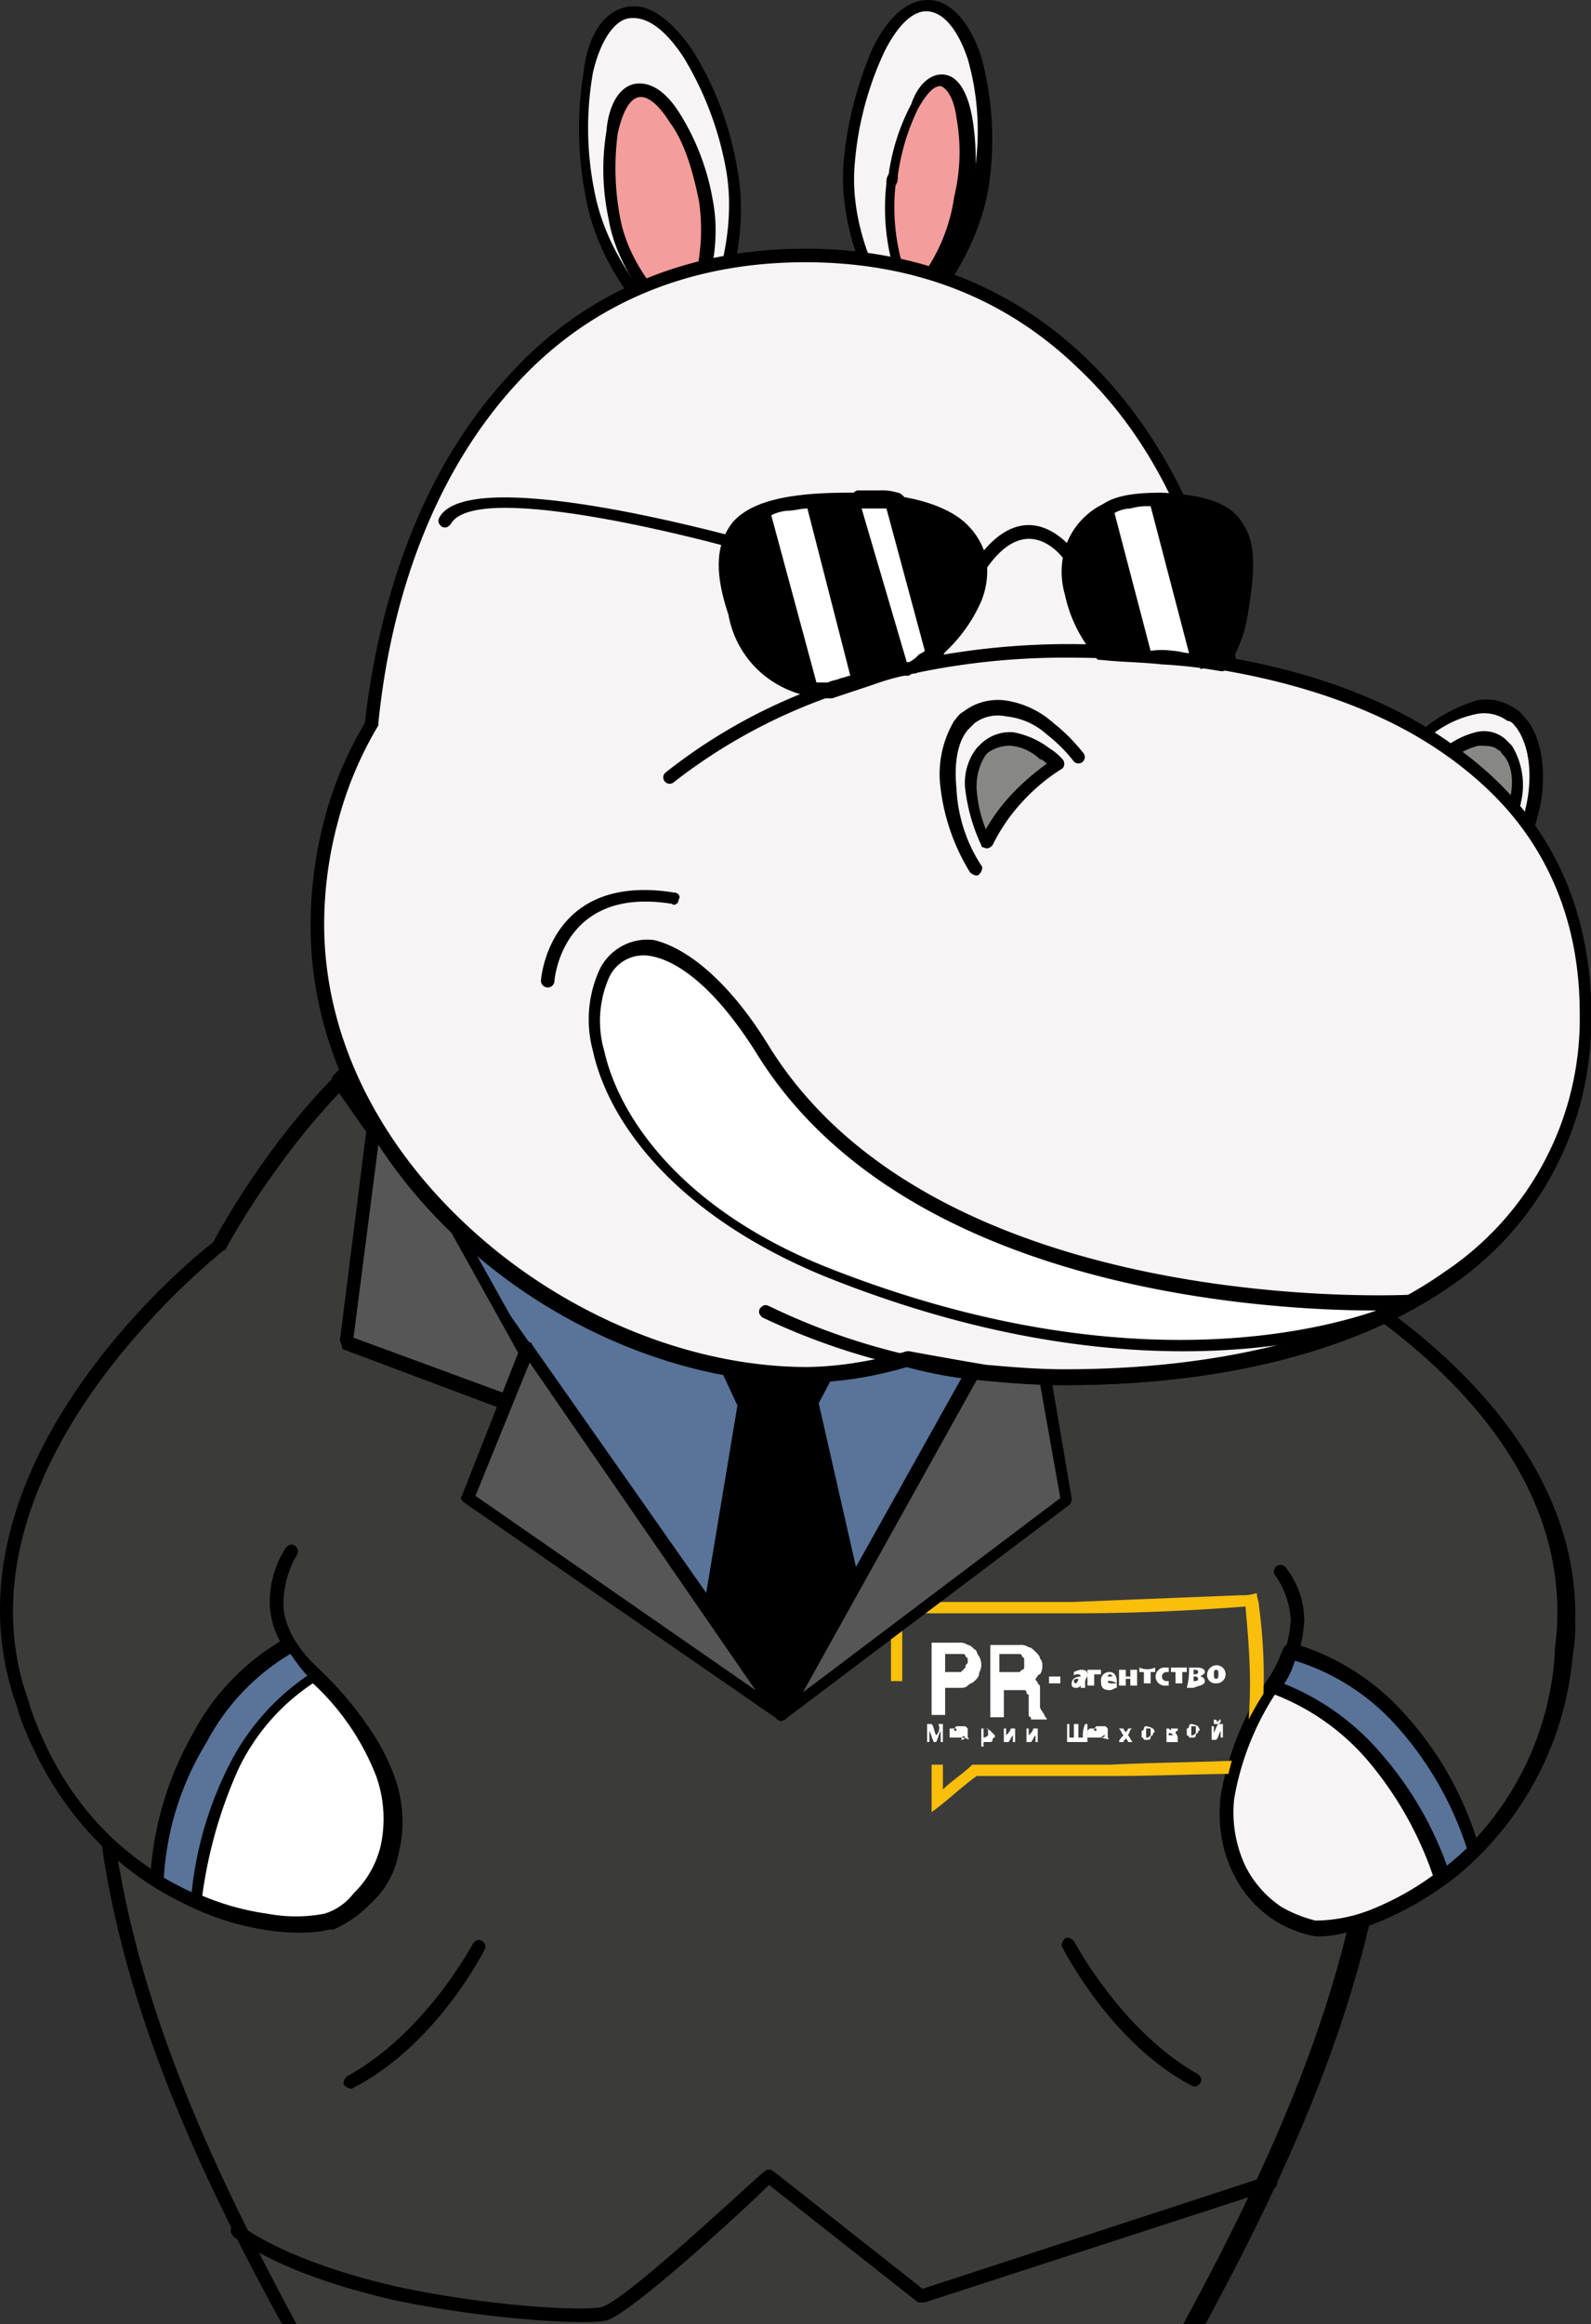 <svg xmlns="http://www.w3.org/2000/svg" xmlns:xlink="http://www.w3.org/1999/xlink" viewBox="0 0 149.888 218.86">
  <rect x="0" y="0" width="149.888" height="218.86" fill="#333333" stroke="none"/>
  <defs>
    <style>
      .cls-1 {
        fill: none;
      }

      .cls-2 {
        clip-path: url(#clip-path);
      }

      .cls-3 {
        fill: #3b3b3a;
      }

      .cls-10, .cls-11, .cls-3, .cls-4, .cls-5, .cls-6, .cls-7, .cls-8, .cls-9 {
        fill-rule: evenodd;
      }

      .cls-5 {
        fill: #597399;
      }

      .cls-6 {
        fill: #f6f4f4;
      }

      .cls-7 {
        fill: #fabf0a;
      }

      .cls-8 {
        fill: #fff;
      }

      .cls-9 {
        fill: #575656;
      }

      .cls-10 {
        fill: #878786;
      }

      .cls-11 {
        fill: #f39d9c;
      }
    </style>
    <clipPath id="clip-path">
      <rect class="cls-1" width="149.887" height="218.86"/>
    </clipPath>
  </defs>
  <g id="Repeat_Grid_1" data-name="Repeat Grid 1" class="cls-2">
    <g id="Group_9" data-name="Group 9" transform="translate(-0.045 0.008)">
      <path id="Path_58" data-name="Path 58" class="cls-3" d="M70.988,41c30.209,0,54.674,34.039,54.674,76.161,0,25.316-14.254,49.356-24.678,67.864-7.446,13.4-10.85,18.508-17.658,18.721-7.02.425-10.212-5.531-13.828-18.3-.638-2.127-2.127-2.34-4.468-2.127-2.34,0-3.829,0-4.468,2.127-3.617,12.764-6.808,18.721-13.828,18.3-6.808-.425-10.212-5.319-17.658-18.721C18.866,166.517,4.4,142.478,4.4,117.161,4.613,75.039,29.078,41,59.287,41a52.16,52.16,0,0,1,5.744.425A29.1,29.1,0,0,1,70.988,41Z" transform="translate(4.91 46.233)"/>
      <path id="Path_59" data-name="Path 59" class="cls-4" d="M71.213,40.7c15.317,0,29.146,8.722,39.144,22.551s16.168,33.188,16.168,54.249c0,24.04-12.764,47.016-22.976,65.1-.638,1.276-1.489,2.553-1.7,3.191-3.829,6.808-6.382,11.488-9.148,14.466-2.766,3.191-5.319,4.468-8.935,4.68s-6.382-1.276-8.722-4.468C72.915,197.49,71,192.6,69.3,186.215a1.866,1.866,0,0,0-1.276-1.489,8.767,8.767,0,0,0-2.553-.213h0a8.767,8.767,0,0,0-2.553.213,1.866,1.866,0,0,0-1.276,1.489c-1.915,6.382-3.617,11.063-5.744,14.254-2.34,3.191-5.106,4.68-8.722,4.468a11.405,11.405,0,0,1-8.935-4.68c-2.553-2.978-5.319-7.659-9.148-14.466a32.927,32.927,0,0,1-1.7-3.191C16.964,164.515,4.2,141.539,4.2,117.5c0-21.274,6.169-40.421,16.168-54.249C30.367,49.21,44.2,40.7,59.513,40.7a14.045,14.045,0,0,1,2.978.213c1.064,0,1.915.213,2.766.213a12.131,12.131,0,0,1,2.766-.213,17.2,17.2,0,0,1,3.191-.213Zm38.293,23.189c-9.786-13.615-23.4-22.125-38.293-22.125H68.448c-.851,0-1.915.213-2.766.213h-.213a12.131,12.131,0,0,0-2.766-.213H59.938c-14.892,0-28.507,8.51-38.293,22.125C11.433,77.717,5.476,96.651,5.476,117.5c0,23.614,12.764,46.378,22.763,64.461.425.851.851,1.7,1.7,3.191,3.829,6.808,6.382,11.275,8.935,14.254,2.553,2.766,4.893,4.042,8.084,4.255a7.949,7.949,0,0,0,7.659-4.042c2.127-2.978,3.829-7.659,5.531-13.828a3.643,3.643,0,0,1,1.915-2.34,4.675,4.675,0,0,1,2.978-.213,12.173,12.173,0,0,1,2.978.213,3.134,3.134,0,0,1,1.915,2.34c1.7,6.382,3.4,10.85,5.531,13.828a8.787,8.787,0,0,0,7.659,4.042,10.962,10.962,0,0,0,8.084-4.255c2.553-2.978,5.319-7.446,8.935-14.254.851-1.489,1.276-2.34,1.7-3.191,10-17.87,22.763-40.634,22.763-64.461C125.25,96.651,119.293,77.717,109.507,63.889Z" transform="translate(4.685 45.895)"/>
      <path id="Path_60" data-name="Path 60" class="cls-5" d="M90.41,48.515h0L56.8,108.933,15.1,49.366A35.328,35.328,0,0,1,18.078,46.6Z" transform="translate(16.973 52.547)"/>
      <path id="Path_61" data-name="Path 61" class="cls-4" d="M91.471,48.653a.4.4,0,0,1,0,.638h0L57.646,109.71c-.213.213-.425.425-.851.213l-.213-.213-41.7-59.568a.647.647,0,0,1,0-.851L16.374,47.8a9.829,9.829,0,0,0,1.489-1.489c.213,0,.213-.213.425-.213L90.62,48.227c.425.213.638.425.851.425ZM57.22,108.433,89.769,49.717,18.5,47.589l-1.276,1.276-1.064,1.064Z" transform="translate(16.551 51.983)"/>
      <path id="Path_62" data-name="Path 62" class="cls-4" d="M46.594,86.547,40,98.674l-6.808-9.786,3.191-19.359L30,56.338,50,55.7,42.764,69.528Z" transform="translate(33.772 62.806)"/>
      <path id="Path_63" data-name="Path 63" class="cls-4" d="M47.5,87.424,40.7,99.337c-.213.213-.425.425-.851.213l-.213-.213-6.808-9.786c0-.213-.213-.213,0-.425h0l3.191-19.147-6.169-13.19c-.213-.213,0-.638.213-.851h.213l20-.638a.564.564,0,0,1,.638.638v.213L43.675,69.766,47.5,86.573v.851ZM40.271,98.061,46.441,87,42.611,70.192h0v-.425l6.808-12.977-18.083.425,5.957,12.552v.425L34.1,89.339Z" transform="translate(33.5 62.355)"/>
      <path id="Path_64" data-name="Path 64" class="cls-6" d="M59.251,113.2c-4.042,6.382-7.233,9.148-12.126,9.361s-7.871-2.553-10.424-8.51C54.145,114.476,59.251,113.2,59.251,113.2Z" transform="translate(41.326 127.632)"/>
      <path id="Path_65" data-name="Path 65" class="cls-4" d="M60.174,113.864c-2.127,3.191-3.829,5.531-5.957,7.02a12.06,12.06,0,0,1-6.808,2.553,8.355,8.355,0,0,1-6.382-2.127,19.914,19.914,0,0,1-4.68-6.808c-.213-.213,0-.638.213-.851h.213c5.957.213,10.424.213,13.615,0,6.595-.213,8.722-.851,8.722-.851.425,0,.638,0,.851.425.425.425.213.638.213.638Zm-6.595,6.169a22.872,22.872,0,0,0,4.893-5.744q-1.915.319-7.659.638a125.739,125.739,0,0,1-12.764,0,13.222,13.222,0,0,0,3.829,5.319,7.463,7.463,0,0,0,5.744,1.7A7.782,7.782,0,0,0,53.579,120.033Z" transform="translate(40.828 127.181)"/>
      <path id="Path_66" data-name="Path 66" class="cls-6" d="M18.7,113.2c4.042,6.382,7.233,9.148,12.126,9.361s7.871-2.553,10.424-8.51C23.593,114.476,18.7,113.2,18.7,113.2Z" transform="translate(21.032 127.632)"/>
      <path id="Path_67" data-name="Path 67" class="cls-4" d="M20.4,114.389a22.873,22.873,0,0,0,4.893,5.744,8.549,8.549,0,0,0,5.957,2.127,7.732,7.732,0,0,0,5.744-1.7,14.918,14.918,0,0,0,3.829-5.319,125.325,125.325,0,0,1-12.764,0c-4.042-.425-6.382-.638-7.659-.851Zm4.042,6.595a29.866,29.866,0,0,1-5.957-7.02.4.4,0,0,1,0-.638c0-.425.425-.425.851-.425,0,0,2.127.638,8.722.851,3.4.213,7.871.213,13.615,0h.213c.213.213.425.425.213.851a16.768,16.768,0,0,1-4.68,6.808,9.644,9.644,0,0,1-6.382,2.127A12,12,0,0,1,24.441,120.984Z" transform="translate(20.609 127.294)"/>
      <path id="Path_68" data-name="Path 68" class="cls-3" d="M59.177,55.1S88.11,68.29,87.259,90.628c-.638,22.338-19.147,29.146-23.614,28.72S49.817,111.9,59.6,96.585C69.6,81.054,42.371,85.1,59.177,55.1Z" transform="translate(60.333 62.13)"/>
      <path id="Path_69" data-name="Path 69" class="cls-4" d="M58.383,56.01c-.213-.213-.425-.425-.213-.851.213-.213.425-.425.851-.213,0,0,29.146,13.19,28.507,35.953a14.045,14.045,0,0,1-.213,2.978,30.4,30.4,0,0,1-10.85,20.849c-5.106,4.042-10.424,5.744-12.977,5.744h-.425a10.9,10.9,0,0,1-3.829-1.489,10.774,10.774,0,0,1-3.829-4.255,12.27,12.27,0,0,1-1.276-7.02A27.9,27.9,0,0,1,58.6,96.644a11.267,11.267,0,0,0,2.127-5.957,7.917,7.917,0,0,0-1.489-4.255.62.62,0,1,1,1.064-.638A8.031,8.031,0,0,1,62,90.687a11.823,11.823,0,0,1-2.34,6.595A28.2,28.2,0,0,0,55.4,107.707a11.891,11.891,0,0,0,1.064,6.382,10.045,10.045,0,0,0,3.4,3.829,7.7,7.7,0,0,0,3.191,1.276h.213c2.34,0,7.233-1.489,12.126-5.319a28.359,28.359,0,0,0,10.212-20c0-.851.213-1.915.213-2.766C86.89,68.775,58.383,56.01,58.383,56.01Z" transform="translate(60.914 61.858)"/>
      <path id="Path_70" data-name="Path 70" class="cls-3" d="M20.512,55.1S-4.591,74.459,1.153,96.159C6.9,117.646,26.469,120.2,30.724,118.71s11.7-10.424-1.276-23.189C16.257,82.969,43.7,80.416,20.512,55.1Z" transform="translate(0.286 62.13)"/>
      <path id="Path_71" data-name="Path 71" class="cls-4" d="M20.373,54.985a.6.6,0,0,1,.851.851S-3.454,74.982,2.077,96.256c.213.851.638,1.915.851,2.766,3.191,9.148,8.935,14.254,14.679,17.019,5.531,2.766,10.85,2.978,12.977,2.553H30.8a7.24,7.24,0,0,0,2.766-1.915,11.233,11.233,0,0,0,2.553-4.468,11.965,11.965,0,0,0-.425-6.595,24.752,24.752,0,0,0-6.382-9.148c-2.553-2.553-3.617-4.68-3.829-6.808a9.346,9.346,0,0,1,1.489-5.744c.213-.213.425-.425.851-.213.213.213.425.425.213.851a9.129,9.129,0,0,0-1.276,5.106c.213,1.7,1.064,3.617,3.617,5.957,3.617,3.617,5.744,6.808,6.808,9.786a12.283,12.283,0,0,1,.425,7.233,8.53,8.53,0,0,1-2.766,4.893,10.867,10.867,0,0,1-3.4,2.34H31.01c-2.34.638-8.084.425-13.828-2.553-5.744-2.766-11.913-8.3-15.317-17.658-.213-.851-.638-1.915-.851-2.766C-5.156,74.557,20.16,54.985,20.373,54.985Z" transform="translate(0 61.82)"/>
      <path id="Path_72" data-name="Path 72" class="cls-5" d="M77.613,91.721c-5.531,5.531-12.339,7.659-14.892,7.233-4.468-.425-13.828-7.446-4.042-22.763A23.252,23.252,0,0,0,60.381,73C68.252,75.34,74.635,82.361,77.613,91.721Z" transform="translate(61.256 82.31)"/>
      <path id="Path_73" data-name="Path 73" class="cls-4" d="M78.381,92.485A27.745,27.745,0,0,1,70.722,97.8a18.033,18.033,0,0,1-7.659,2.127,10.9,10.9,0,0,1-3.829-1.489A10.774,10.774,0,0,1,55.4,94.187a12.27,12.27,0,0,1-1.276-7.02A27.9,27.9,0,0,1,58.6,76.1a12.2,12.2,0,0,0,.851-1.489c.213-.425.425-1.064.638-1.489.213-.213.425-.425.638-.425A22.484,22.484,0,0,1,71.36,79.295a31.8,31.8,0,0,1,7.02,12.339c.213.638.213.851,0,.851ZM70.3,96.952a28.057,28.057,0,0,0,7.02-4.893,31.947,31.947,0,0,0-6.595-11.488,21.263,21.263,0,0,0-9.573-6.17c-.213.425-.213.638-.425,1.064a7.463,7.463,0,0,1-1.064,1.7A28.2,28.2,0,0,0,55.4,87.592a11.891,11.891,0,0,0,1.064,6.382,10.045,10.045,0,0,0,3.4,3.829,7.7,7.7,0,0,0,3.191,1.276A18.356,18.356,0,0,0,70.3,96.952Z" transform="translate(60.914 81.972)"/>
      <path id="Path_74" data-name="Path 74" class="cls-5" d="M7,95.038c6.808,4.255,13.828,4.468,16.168,3.617,4.255-1.489,11.7-10.424-1.276-23.189a13.487,13.487,0,0,1-2.34-2.766C12.319,76.742,7.851,85.252,7,95.038Z" transform="translate(7.841 81.972)"/>
      <path id="Path_75" data-name="Path 75" class="cls-4" d="M7.976,95.1a29.129,29.129,0,0,0,7.871,3.191,14.749,14.749,0,0,0,7.446.213,7.24,7.24,0,0,0,2.766-1.915,11.233,11.233,0,0,0,2.553-4.468,11.965,11.965,0,0,0-.425-6.595A24.752,24.752,0,0,0,21.8,76.376a9.253,9.253,0,0,1-1.276-1.489c-.213-.213-.425-.638-.638-.851a21.17,21.17,0,0,0-7.871,8.3A27.412,27.412,0,0,0,7.976,95.1Zm7.659,4.255a28.306,28.306,0,0,1-8.51-3.617c-.213-.213-.425-.425-.425-.638a30.955,30.955,0,0,1,4.042-13.615,22.07,22.07,0,0,1,8.722-8.935c.213-.213.638,0,.851.213.213.425.638.851.851,1.276l1.276,1.276c3.617,3.617,5.744,6.808,6.808,9.786a12.283,12.283,0,0,1,.425,7.233,8.53,8.53,0,0,1-2.766,4.893,10.867,10.867,0,0,1-3.4,2.34C22.23,100.2,19.252,100.2,15.635,99.352Z" transform="translate(7.503 81.7)"/>
      <path id="Path_76" data-name="Path 76" class="cls-7" d="M72.475,70.713l-15.956.638H39.5V78.8h1.064V72.415H56.732c5.319,0,10.637-.213,16.168-.638.213,2.34.425,4.893.425,7.233s-.213,4.893-.425,7.233c-4.255.213-8.51.213-12.764.425H47.159c-.851.851-1.915,1.489-2.766,2.34v-2.34H43.329v4.468c1.489-1.064,2.766-2.34,4.255-3.4H60.349c4.255,0,8.51-.213,12.764-.213h1.064c.213-2.553.425-5.319.425-7.871a48.832,48.832,0,0,0-.425-7.871c0-.425-.213-.851-.213-1.276A4.154,4.154,0,0,1,72.475,70.713Z" transform="translate(44.482 79.492)"/>
      <g id="Group_7" data-name="Group 7" transform="translate(87.386 154.672)">
        <path id="Path_77" data-name="Path 77" class="cls-8" d="M45.342,73.338c-.213-.213-.425-.425-.638-.425a1.279,1.279,0,0,0-.851-.213H41.3v6.808h1.276V76.955h1.276c.425,0,.638,0,.851-.213s.425-.213.638-.425.425-.425.425-.638.213-.425.213-.851a1.608,1.608,0,0,0-.213-.851c-.213-.213-.213-.638-.425-.638Zm-.851,1.7h0l-.213.213-.213.213H42.576v-1.7h1.7a.208.208,0,0,1,.213.213l.213.213v.425C44.491,74.827,44.491,74.827,44.491,75.04Z" transform="translate(-40.875 -72.7)"/>
        <path id="Path_78" data-name="Path 78" class="cls-8" d="M48.58,78.544v-1.7c0-.213,0-.213-.213-.425,0-.213-.213-.213-.213-.425h0c.213-.213.213-.425.425-.425a1.279,1.279,0,0,0,.213-.851.782.782,0,0,0-.213-.638c0-.213-.213-.425-.425-.638s-.425-.425-.638-.425a1.279,1.279,0,0,0-.851-.213H43.9v6.808h1.276V77.055h1.915a.208.208,0,0,1,.213.213.208.208,0,0,0,.213.213v1.915a.208.208,0,0,0,.213.213v.213h1.489c0-.213-.213-.213-.213-.425-.425-.638-.425-.638-.425-.851Zm-1.489-3.617h0a.208.208,0,0,1-.213.213l-.213.213H44.751v-1.7h1.915a.208.208,0,0,1,.213.213l.213.213v.851Z" transform="translate(-37.943 -72.587)"/>
        <path id="Path_79" data-name="Path 79" class="cls-8" d="M41.951,77.364c-.213-.425-.213-.851-.425-1.064H41.1V78h.213V76.938c.213.425.213.638.425,1.064h.213c.213-.425.213-.638.425-1.064V78h.213V76.3h-.425A.935.935,0,0,1,41.951,77.364Z" transform="translate(-41.1 -68.641)"/>
        <path id="Path_80" data-name="Path 80" class="cls-8" d="M43.8,77.464h0v-.851l-.213-.213h-.851l-.213.213v.213h.213v-.213H42.1v.851h1.276c.638.213.638.213.425,0Zm-.213,0h0c-.213.213-.213.213-.425.213h0c.213-.425.213-.425.425-.213Z" transform="translate(-39.973 -68.529)"/>
        <path id="Path_81" data-name="Path 81" class="cls-8" d="M44.351,76.713h0a.782.782,0,0,0-.638-.213H43.5v1.7h.213v-.425h.638a.208.208,0,0,0,.213-.213.208.208,0,0,1,.213-.213v-.213l-.425-.425Zm-.213.425h0a.659.659,0,0,1-.425.213h0V76.5h.425v.213c0,.213,0,.213,0,.425Z" transform="translate(-38.394 -68.416)"/>
        <path id="Path_82" data-name="Path 82" class="cls-8" d="M44.713,77.138V76.5H44.5v1.276h.425c.213-.213.213-.425.425-.638v.638h.213V76.5h-.425C45.138,76.713,44.925,76.925,44.713,77.138Z" transform="translate(-37.267 -68.416)"/>
        <path id="Path_83" data-name="Path 83" class="cls-8" d="M45.713,77.138V76.5H45.5v1.276h.425c.213-.213.213-.425.425-.638v.638h.213V76.5h-.425C46.138,76.713,45.925,76.925,45.713,77.138Z" transform="translate(-36.139 -68.416)"/>
        <path id="Path_84" data-name="Path 84" class="cls-8" d="M48.789,77.576h-.425V76.3h-.425v1.276h-.425V76.3H47.3V78h1.915V76.3H49A2.7,2.7,0,0,0,48.789,77.576Z" transform="translate(-34.11 -68.641)"/>
        <path id="Path_85" data-name="Path 85" class="cls-8" d="M50.115,77.464h0v-.851L49.9,76.4h-.851l-.213.213v.213h.213v-.213h-.638l-.213.213v.638h1.276c.851.213.851.213.638,0Zm-.213-.213h0c-.213.213-.213.213-.425.213h0c.213-.213.213-.213.425-.213Z" transform="translate(-33.095 -68.529)"/>
        <path id="Path_86" data-name="Path 86" class="cls-8" d="M50.876,76.5h-.425c0,.213-.213.213-.213.425,0-.213-.213-.213-.213-.425H49.6c.213.213.213.425.425.638-.213.213-.425.425-.425.638h.425c0-.213.213-.213.213-.425,0,.213.213.213.213.425h.425c-.213-.213-.213-.425-.425-.638C50.664,76.713,50.664,76.5,50.876,76.5Z" transform="translate(-31.517 -68.416)"/>
        <path id="Path_87" data-name="Path 87" class="cls-8" d="M51.664,76.613h0a1.646,1.646,0,0,0-.638-.213.208.208,0,0,0-.213.213.208.208,0,0,1-.213.213v.638a.208.208,0,0,1,.213.213h.425a.208.208,0,0,0,.213-.213.208.208,0,0,1,.213-.213v-.213c.213,0,.213-.213,0-.425Zm-.213.638h0c-.213.213-.213.213-.425.213h0v-.851h.425v.638Z" transform="translate(-30.39 -68.529)"/>
        <path id="Path_88" data-name="Path 88" class="cls-8" d="M52.551,76.925h0a.208.208,0,0,1,.213-.213V76.5H51.7v1.276h1.064v-.425a.743.743,0,0,0-.213-.425Zm-.638-.425h.213c0,.213,0,.213-.213,0Zm.425.638h-.425v-.213c.213,0,.213,0,.425.213Z" transform="translate(-29.149 -68.416)"/>
        <path id="Path_89" data-name="Path 89" class="cls-8" d="M53.664,76.513h0a1.646,1.646,0,0,0-.638-.213.208.208,0,0,0-.213.213.208.208,0,0,1-.213.213v.638a.208.208,0,0,1,.213.213h.425a.208.208,0,0,0,.213-.213.208.208,0,0,1,.213-.213v-.213c.213,0,.213,0,0-.425Zm-.213.638h0c-.213.213-.213.213-.425.213h0v-.851h.425v.638Z" transform="translate(-28.135 -68.641)"/>
        <path id="Path_90" data-name="Path 90" class="cls-8" d="M54.225,76.313h0c-.213,0-.213-.213,0,0A.659.659,0,0,0,53.8,76.1h0v.425h.638c-.213,0,0,0-.213-.213.213.213.213,0,.213,0V76.1h0a.208.208,0,0,0-.213.213Z" transform="translate(-26.782 -68.867)"/>
        <path id="Path_91" data-name="Path 91" class="cls-8" d="M54.338,76.3c-.213.213-.213.425-.425.851v-.638H53.7v1.276h.425c.213-.213.213-.425.425-.851v.638h.213V76.3Z" transform="translate(-26.895 -68.641)"/>
        <path id="Path_92" data-name="Path 92" class="cls-8" d="M47.564,74.2H46.5v.638h1.064Z" transform="translate(-35.012 -71.009)"/>
      </g>
      <g id="Group_8" data-name="Group 8" transform="translate(101.002 156.8)">
        <path id="Path_93" data-name="Path 93" class="cls-8" d="M48.776,75.176V75.6h-.425v-.213h0c-.213.213-.213.213-.425.213-.425,0-.425-.213-.425-.425,0-.425.425-.638.851-.638h0a.208.208,0,0,0-.213-.213c-.213,0-.425,0-.425.213v-.425a2.143,2.143,0,0,1,.638-.213c.638,0,.638.213.638.638a.782.782,0,0,0-.213.638Zm-.638-.425h0c-.213,0-.425,0-.425.213a.208.208,0,0,0,.213.213.743.743,0,0,0,.213-.425Z" transform="translate(-47.5 -73.475)"/>
        <path id="Path_94" data-name="Path 94" class="cls-8" d="M49.476,73.9v.425h-.638v1.064H48.2V73.9Z" transform="translate(-46.711 -73.475)"/>
        <path id="Path_95" data-name="Path 95" class="cls-8" d="M49.438,74.851c0,.213.213.213.425.213h.425v.425c-.213,0-.425.213-.638.213-.638,0-.851-.213-.851-.851A.779.779,0,0,1,49.651,74c.425,0,.638.425.638.851v.213a1.279,1.279,0,0,0-.851-.213Zm.425-.426h0a.213.213,0,0,0-.425,0Z" transform="translate(-46.034 -73.362)"/>
        <path id="Path_96" data-name="Path 96" class="cls-8" d="M50.238,73.9v.638h.425V73.9H51.3v1.489h-.638v-.638h-.425v.638H49.6V73.9Z" transform="translate(-45.132 -73.475)"/>
        <path id="Path_97" data-name="Path 97" class="cls-8" d="M51.989,73.8v.425h-.425v1.064h-.638V74.225H50.5V73.8A1.8,1.8,0,0,0,51.989,73.8Z" transform="translate(-44.118 -73.587)"/>
        <path id="Path_98" data-name="Path 98" class="cls-8" d="M52.476,75.5h-.425a.851.851,0,0,1,0-1.7h.425v.425h-.213a.425.425,0,1,0,0,.851h.213Z" transform="translate(-43.329 -73.587)"/>
        <path id="Path_99" data-name="Path 99" class="cls-8" d="M53.389,73.8v.425h-.425v1.064h-.638V74.225H51.9V73.8Z" transform="translate(-42.539 -73.587)"/>
        <path id="Path_100" data-name="Path 100" class="cls-8" d="M52.813,73.8h.638c.213,0,.851,0,.851.425,0,.213-.213.213-.425.425h0a.458.458,0,0,1,.425.425c0,.425-.638.425-1.064.638H52.6a6.563,6.563,0,0,0,.213-1.915Zm.425,1.276h0c.213,0,.425,0,.425-.213a.208.208,0,0,0-.213-.213h-.213c0,.213,0,.213,0,.425Zm0-.638h0c.213,0,.425,0,.425-.213a.208.208,0,0,0-.213-.213h-.213C53.238,74.225,53.238,74.225,53.238,74.438Z" transform="translate(-41.75 -73.587)"/>
        <path id="Path_101" data-name="Path 101" class="cls-8" d="M54.351,75.4a.779.779,0,0,1-.851-.851.915.915,0,0,1,.851-.851.851.851,0,1,1,0,1.7Zm0-.425h0c.213,0,.213-.213.213-.425s0-.425-.213-.425-.213.213-.213.425,0,.425.213.425Z" transform="translate(-40.736 -73.7)"/>
      </g>
      <path id="Path_102" data-name="Path 102" class="cls-6" d="M74.458,92.57c-4.68,3.617-9.573,4.893-11.7,4.68C58.289,96.825,48.929,89.8,58.5,74.7,65.735,77.04,71.692,83.848,74.458,92.57Z" transform="translate(61.221 84.227)"/>
      <path id="Path_103" data-name="Path 103" class="cls-4" d="M74.964,93.593A25.783,25.783,0,0,1,68.795,97a15.537,15.537,0,0,1-5.744,1.276,10.041,10.041,0,0,1-3.617-1.489A9.412,9.412,0,0,1,55.6,92.53,12.657,12.657,0,0,1,54.328,85.3c.213-2.978,1.489-6.595,4.255-10.637.213-.213.425-.425.638-.213a23.393,23.393,0,0,1,9.786,6.808,32.926,32.926,0,0,1,6.595,11.7c-.425.213-.425.426-.638.638Zm-6.808,2.34A26.676,26.676,0,0,0,73.9,92.742a33.631,33.631,0,0,0-6.169-10.85,21.95,21.95,0,0,0-8.722-6.169,26.266,26.266,0,0,0-3.829,9.786,11.891,11.891,0,0,0,1.064,6.382,10.046,10.046,0,0,0,3.4,3.829A12.443,12.443,0,0,0,62.838,97,14.538,14.538,0,0,0,68.156,95.934Z" transform="translate(61.14 83.842)"/>
      <path id="Path_104" data-name="Path 104" class="cls-8" d="M8.7,95.374c5.531,2.34,10.424,2.553,12.339,1.7,4.255-1.489,11.7-10.424-1.064-22.976C13.806,78.355,9.551,86.226,8.7,95.374Z" transform="translate(9.758 83.551)"/>
      <path id="Path_105" data-name="Path 105" class="cls-4" d="M9.564,95.146a24.5,24.5,0,0,0,6.169,1.7,14.423,14.423,0,0,0,5.319,0,5.462,5.462,0,0,0,2.766-1.915,9.19,9.19,0,0,0,2.553-4.468,11.965,11.965,0,0,0-.425-6.595,23.546,23.546,0,0,0-5.957-8.722,20.052,20.052,0,0,0-7.02,8.084,42.92,42.92,0,0,0-3.4,11.913Zm6.169,2.978A21.986,21.986,0,0,1,8.925,96.21c-.213,0-.425-.425-.425-.638a34.339,34.339,0,0,1,3.617-12.764,22.416,22.416,0,0,1,7.871-8.722.647.647,0,0,1,.851,0,28.154,28.154,0,0,1,6.595,9.361,10.786,10.786,0,0,1,.425,7.233,11.773,11.773,0,0,1-2.766,5.106A8.29,8.29,0,0,1,21.9,97.912,14.265,14.265,0,0,1,15.733,98.124Z" transform="translate(9.533 83.353)"/>
      <path id="Path_106" data-name="Path 106" class="cls-4" d="M107.995,96.61a.673.673,0,0,1,.425,1.276L75.658,108.524H75.02L60.979,97.461C58.852,99.588,48,109.587,45.662,110.225c-1.7.425-10.85,0-20-1.915-5.531-1.276-11.275-3.191-15.1-5.957-.213-.213-.425-.638-.213-.851s.638-.425.851-.213c3.617,2.553,9.148,4.468,14.679,5.744,8.935,1.915,17.87,2.34,19.359,1.915,2.34-.638,14.679-12.339,15.317-12.764a.647.647,0,0,1,.851,0l14.041,11.063Z" transform="translate(11.515 108.269)"/>
      <path id="Path_107" data-name="Path 107" class="cls-9" d="M18.378,48.2,15.4,71.814l20.423,7.659Z" transform="translate(17.312 54.351)"/>
      <path id="Path_108" data-name="Path 108" class="cls-4" d="M19.142,50.387,16.376,71.874l18.508,6.808L19.142,50.387ZM15.1,72.086l2.978-23.614a.743.743,0,0,1,.213-.425c.213-.213.638,0,.851.213L36.587,79.532c0,.213.213.425,0,.638a1.105,1.105,0,0,1-.851.425L15.313,72.937h0C15.313,72.512,15.1,72.3,15.1,72.086Z" transform="translate(16.973 54.078)"/>
      <path id="Path_109" data-name="Path 109" class="cls-9" d="M57.889,56.4l3.617,21.274L34.7,97.885Z" transform="translate(39.071 63.595)"/>
      <path id="Path_110" data-name="Path 110" class="cls-4" d="M58.737,56.572l3.617,21.274a.782.782,0,0,1-.213.638L35.336,98.695a.526.526,0,0,1-.851-.213.4.4,0,0,1,0-.638L57.673,56.359c.213-.213.425-.425.851-.213a.659.659,0,0,1,.213.425ZM61.29,77.846,57.886,58.7,37.037,96.142Z" transform="translate(38.648 63.21)"/>
      <path id="Path_111" data-name="Path 111" class="cls-9" d="M50.371,94.051,20.8,73.628,26.331,59.8Z" transform="translate(23.4 67.429)"/>
      <path id="Path_112" data-name="Path 112" class="cls-4" d="M50.33,94.928,20.759,74.5c-.213-.213-.425-.425-.213-.638h0l5.531-14.041a1.105,1.105,0,0,1,.851-.425.208.208,0,0,1,.213.213l24.04,34.251a.526.526,0,0,1-.213.851c-.213.425-.425.425-.638.213ZM21.823,73.866l26.38,18.3L26.929,61.315Z" transform="translate(23.015 66.978)"/>
      <path id="Path_113" data-name="Path 113" class="cls-6" d="M75.715,32.852c-2.553-3.191-7.659-1.489-11.7,3.829s-5.106,12.339-2.766,15.53,7.659,1.489,11.7-3.829S78.268,36.043,75.715,32.852Z" transform="translate(67.622 35.234)"/>
      <path id="Path_114" data-name="Path 114" class="cls-4" d="M75.4,33.594c-.213-.213-.425-.638-.851-.638a3.692,3.692,0,0,0-2.978-.638,10.125,10.125,0,0,0-3.829,1.7,16.613,16.613,0,0,0-3.191,3.4,19.082,19.082,0,0,0-3.617,8.3c-.425,2.766-.213,5.106,1.064,6.595.213.213.425.638.851.638a3.692,3.692,0,0,0,2.978.638,10.125,10.125,0,0,0,3.829-1.7,16.613,16.613,0,0,0,3.191-3.4,19.082,19.082,0,0,0,3.617-8.3c.425-2.766,0-5.106-1.064-6.595Zm0-1.7c.425.213.638.638,1.064,1.064,1.276,1.7,1.7,4.468,1.276,7.446a21.939,21.939,0,0,1-3.829,8.935,18.787,18.787,0,0,1-3.4,3.617,15.858,15.858,0,0,1-4.255,2.127,4.743,4.743,0,0,1-3.829-.851c-.425-.213-.638-.638-1.064-1.064-1.276-1.7-1.7-4.468-1.276-7.446a21.939,21.939,0,0,1,3.829-8.935,18.787,18.787,0,0,1,3.4-3.617,15.857,15.857,0,0,1,4.255-2.127A4.743,4.743,0,0,1,75.4,31.892Z" transform="translate(67.51 34.919)"/>
      <path id="Path_115" data-name="Path 115" class="cls-10" d="M72.55,33.777c-1.7-2.127-5.319-1.064-7.871,2.553-2.766,3.617-3.617,8.51-1.915,10.637s5.319,1.064,7.871-2.553C73.4,40.8,74.252,35.9,72.55,33.777Z" transform="translate(69.723 36.863)"/>
      <path id="Path_116" data-name="Path 116" class="cls-4" d="M72.326,34.57c-.213-.213-.213-.425-.425-.425-.425-.425-1.064-.425-1.915-.425A7.189,7.189,0,0,0,67.432,35a11.638,11.638,0,0,0-2.127,2.34,16.126,16.126,0,0,0-2.553,5.531c-.213,1.7-.213,3.4.638,4.255.213.213.213.425.425.425.425.425,1.064.425,1.915.425A4.838,4.838,0,0,0,68.283,46.7a11.639,11.639,0,0,0,2.127-2.34,16.126,16.126,0,0,0,2.553-5.531c.425-1.7.213-3.4-.638-4.255Zm.213-1.489.638.638a7.144,7.144,0,0,1,.851,5.319,15.844,15.844,0,0,1-2.766,6.169,13.9,13.9,0,0,1-2.34,2.553,7.772,7.772,0,0,1-2.978,1.489,3.226,3.226,0,0,1-2.766-.638l-.638-.638a7.144,7.144,0,0,1-.851-5.319,15.844,15.844,0,0,1,2.766-6.169,13.9,13.9,0,0,1,2.34-2.553,7.772,7.772,0,0,1,2.978-1.489A3.068,3.068,0,0,1,72.538,33.081Z" transform="translate(69.31 36.495)"/>
      <path id="Path_117" data-name="Path 117" class="cls-6" d="M29.976.523c3.617-.638,8.084,5.957,9.786,14.892s-3.4,17.445-3.4,17.445S28.274,26.9,26.572,17.967C24.87,9.245,26.36,1.374,29.976.523Z" transform="translate(29.115 0.551)"/>
      <path id="Path_118" data-name="Path 118" class="cls-4" d="M30.183.334c2.127-.425,4.255,1.276,6.169,4.042a30.46,30.46,0,0,1,4.255,11.275h0c1.7,9.148-3.617,17.87-3.617,17.87a.408.408,0,0,1-.638.213h0s-8.3-6.169-10-15.317a33.474,33.474,0,0,1-.213-12.126c.425-3.4,1.915-5.531,4.042-5.957ZM35.5,5.015C33.8,2.462,32.1,1.185,30.4,1.4c-1.489.213-2.766,2.34-3.4,5.106A30.078,30.078,0,0,0,27.2,17.992c1.489,7.233,7.233,12.552,9.148,14.041,1.064-2.127,4.468-9.148,3.191-16.381h0A30.873,30.873,0,0,0,35.5,5.015Z" transform="translate(28.908 0.313)"/>
      <path id="Path_119" data-name="Path 119" class="cls-6" d="M45.3.31c3.4.213,5.744,7.446,4.893,15.743-.638,8.3-7.659,14.679-7.659,14.679s-5.744-7.446-4.893-15.743C38.5,6.48,41.9-.115,45.3.31Z" transform="translate(42.295 0.337)"/>
      <path id="Path_120" data-name="Path 120" class="cls-4" d="M45.724.009c1.915.213,3.617,2.127,4.68,5.319a30.011,30.011,0,0,1,.851,11.063c-.851,8.722-7.871,15.1-7.871,15.1a.647.647,0,0,1-.851,0h0c-.213-.213-5.744-7.659-5.106-16.168a35.033,35.033,0,0,1,2.766-10.85C41.682,1.5,43.6-.2,45.724.009Zm3.4,5.531C48.277,2.988,47,1.286,45.511,1.073S42.533,2.35,41.256,4.9a30.735,30.735,0,0,0-2.766,10.424c-.638,6.808,3.191,12.977,4.468,14.679,1.489-1.489,6.382-7.02,6.808-13.828A24.6,24.6,0,0,0,49.128,5.541Z" transform="translate(42.088 0)"/>
      <path id="Path_121" data-name="Path 121" class="cls-11" d="M29.567,4.015c2.34-.425,5.319,4.042,6.382,10.212C37.226,20.4,33.822,26.14,33.822,26.14S28.5,22.1,27.44,15.928,27.227,4.44,29.567,4.015Z" transform="translate(30.375 4.504)"/>
      <path id="Path_122" data-name="Path 122" class="cls-4" d="M29.823,3.714c1.489-.213,2.978.851,4.255,2.978a22.546,22.546,0,0,1,2.978,7.871C38.332,20.946,34.929,26.9,34.929,26.9c-.213.213-.638.425-.851.213h-.213c-.425-.425-5.531-4.468-6.595-10.637a22.144,22.144,0,0,1-.213-8.3c.213-2.553,1.276-4.255,2.766-4.468Zm3.191,3.617c-1.064-1.7-2.127-2.553-2.978-2.34s-1.489,1.489-1.915,3.4a24.956,24.956,0,0,0,.213,7.871c.851,4.68,4.255,8.084,5.744,9.361a18.563,18.563,0,0,0,1.7-10.85h0C35.141,11.586,34.29,9.033,33.014,7.331Z" transform="translate(30.12 4.167)"/>
      <path id="Path_123" data-name="Path 123" class="cls-11" d="M44.479,3.615c1.915.425,2.766,5.319,1.915,10.85A19.366,19.366,0,0,1,41.5,24.251s-2.766-5.319-1.915-10.85C40.437,7.657,42.565,3.189,44.479,3.615Z" transform="translate(44.396 4.053)"/>
      <path id="Path_124" data-name="Path 124" class="cls-4" d="M44.923,3.314c1.276.213,2.127,1.7,2.553,4.042a22.978,22.978,0,0,1,0,7.659,18.907,18.907,0,0,1-5.106,10,.647.647,0,0,1-.851,0,.208.208,0,0,0-.213-.213,20.455,20.455,0,0,1-1.915-11.275,1.279,1.279,0,0,1,.213-.851A19.965,19.965,0,0,1,41.732,6.08c.638-1.915,1.915-2.978,3.191-2.766Zm1.064,4.042c-.213-1.7-.851-2.766-1.489-2.978h0c-.638,0-1.276.638-2.127,2.127a20.676,20.676,0,0,0-1.915,6.382,1.279,1.279,0,0,1-.213.851,19.552,19.552,0,0,0,1.489,9.786A16.584,16.584,0,0,0,45.774,14.8,17.888,17.888,0,0,0,45.987,7.356Z" transform="translate(44.165 3.716)"/>
      <path id="Path_125" data-name="Path 125" class="cls-6" d="M60.165,11.3c22.338,0,36.166,16.381,40.208,38.719,19.359,3.617,33.4,14.041,33.4,32.762,0,23.4-21.912,34.251-49.143,34.251a67.956,67.956,0,0,1-14.892-1.7,34.678,34.678,0,0,1-9.573,1.489C38.252,116.82,14,97.673,14,74.484A36.268,36.268,0,0,1,19.319,55.55C21.871,30.234,36.125,11.3,60.165,11.3Z" transform="translate(15.733 12.749)"/>
      <path id="Path_126" data-name="Path 126" class="cls-4" d="M60.39,11c10.85,0,19.785,3.829,26.593,10.424,7.233,7.02,11.914,16.807,14.041,28.507,10,1.915,18.721,5.744,24.678,11.488a29.648,29.648,0,0,1,8.722,21.7,30.111,30.111,0,0,1-13.19,25.529c-9.148,6.382-22.125,9.361-36.379,9.361-2.553,0-5.106-.213-7.659-.425a39.516,39.516,0,0,1-7.233-1.276,37.054,37.054,0,0,1-4.68,1.064,37.981,37.981,0,0,1-4.893.425c-11.488,0-23.614-5.106-32.549-13.4C19.544,96.735,13.8,86.31,13.8,74.822a39.043,39.043,0,0,1,1.276-10,34.712,34.712,0,0,1,3.829-9.148c1.489-12.977,5.957-24.465,13.4-32.549C39.116,15.468,48.69,11,60.39,11ZM86.132,22.275c-6.595-6.382-15.1-10-25.742-10-11.488,0-20.636,4.255-27.231,11.488-7.233,7.871-11.7,19.147-12.977,31.911v.213a34.712,34.712,0,0,0-3.829,9.148,37.017,37.017,0,0,0-1.276,9.573c0,11.063,5.531,21.061,13.615,28.507,8.722,8.084,20.636,13.19,31.911,13.19a31.866,31.866,0,0,0,4.68-.425,37.048,37.048,0,0,0,4.68-1.064h.213c2.34.425,4.68.851,7.233,1.276,2.34.213,4.893.425,7.446.425,14.254,0,27.018-2.978,35.741-9.148A28.641,28.641,0,0,0,133.36,82.906c0-8.722-3.191-15.743-8.51-20.849-5.957-5.744-14.466-9.573-24.465-11.275-.213,0-.425-.213-.638-.425C97.833,38.869,93.365,29.083,86.132,22.275Z" transform="translate(15.508 12.411)"/>
      <path id="Path_127" data-name="Path 127" class="cls-4" d="M30.436,41.477a.6.6,0,0,1-.851-.851A51.772,51.772,0,0,1,46.6,31.691,71.068,71.068,0,0,1,67.24,28.5c14.466,0,27.444,2.978,36.379,9.361,8.3,5.744,13.19,14.041,13.19,25.529a30.111,30.111,0,0,1-13.19,25.529C94.471,95.3,81.493,98.279,67.24,98.279a66.482,66.482,0,0,1-14.892-1.7A64.05,64.05,0,0,1,38.732,91.9c-.213-.213-.425-.425-.213-.851.213-.213.425-.425.851-.213a62.133,62.133,0,0,0,13.4,4.68A66.085,66.085,0,0,0,67.452,97c14.254,0,27.018-2.978,35.741-9.148A28.641,28.641,0,0,0,115.957,63.39a28.641,28.641,0,0,0-12.764-24.465c-8.935-6.169-21.7-9.148-35.741-9.148a68.212,68.212,0,0,0-20.21,2.978A52.238,52.238,0,0,0,30.436,41.477Z" transform="translate(33.124 32.141)"/>
      <path id="Path_128" data-name="Path 128" class="cls-4" d="M45.558,46.559c.213.213,0,.638-.213.851s-.638,0-.851-.213a19.465,19.465,0,0,1-2.766-7.871A9.868,9.868,0,0,1,43,32.943c.213-.213.425-.638.851-.851h0A5.332,5.332,0,0,1,47.9,31.029a8.639,8.639,0,0,1,4.468,2.127,16.948,16.948,0,0,1,2.766,2.766.6.6,0,0,1-.851.851,14.442,14.442,0,0,0-2.553-2.553,6.7,6.7,0,0,0-3.829-1.7,3.692,3.692,0,0,0-2.978.638h0l-.638.638c-1.064,1.276-1.276,3.4-1.064,5.531A14.451,14.451,0,0,0,45.558,46.559Z" transform="translate(46.934 34.93)"/>
      <path id="Path_129" data-name="Path 129" class="cls-10" d="M44.028,33.971c1.489-2.127,4.468-1.489,7.233,1.276a22.858,22.858,0,0,0-6.808,7.446C42.751,39.29,42.539,35.886,44.028,33.971Z" transform="translate(48.464 36.881)"/>
      <path id="Path_130" data-name="Path 130" class="cls-4" d="M43.892,33.889l.425-.425A3.982,3.982,0,0,1,47.3,32.4a7.958,7.958,0,0,1,3.4,1.489,5.64,5.64,0,0,1,1.276,1.064.647.647,0,0,1,0,.851h0a17.969,17.969,0,0,0-3.829,3.191,17.052,17.052,0,0,0-2.766,4.042c-.213.213-.425.425-.851.213a.208.208,0,0,1-.213-.213,17.1,17.1,0,0,1-1.489-5.106,5.332,5.332,0,0,1,1.064-4.042Zm1.064.425-.213.213a5.4,5.4,0,0,0-.851,3.4,12.612,12.612,0,0,0,.851,3.617,17.609,17.609,0,0,1,2.34-3.191,22.771,22.771,0,0,1,3.4-2.978c-.213-.213-.425-.425-.638-.425a4.575,4.575,0,0,0-2.766-1.276A3.594,3.594,0,0,0,44.956,34.315Z" transform="translate(48.174 36.538)"/>
      <path id="Path_131" data-name="Path 131" class="cls-8" d="M103.222,75.5s-44.676,2.34-60.844-23.827-28.295,7.02,5.957,20.849C82.374,86.351,103.222,75.5,103.222,75.5Z" transform="translate(29.69 47.26)"/>
      <path id="Path_132" data-name="Path 132" class="cls-4" d="M100.311,76.5c-10.637,0-44.463-1.915-58.291-24.04-3.829-6.169-7.446-8.935-10.212-9.361a3.566,3.566,0,0,0-3.829,2.127,10.173,10.173,0,0,0-.425,6.808c1.489,6.595,7.659,15.1,21.061,20.423C75,82.886,93.5,78.844,100.311,76.5ZM43.084,51.613c15.956,25.742,60.206,23.4,60.418,23.4s.425.213.638.425,0,.638-.213.851c0,0-21.061,10.85-55.525-2.978C34.362,67.569,27.979,58.846,26.49,52.039a11.284,11.284,0,0,1,.638-7.659,5,5,0,0,1,5.106-2.766C35,42.252,39.042,45.018,43.084,51.613Z" transform="translate(29.41 46.896)"/>
      <path id="Path_133" data-name="Path 133" class="cls-4" d="M43.769,22.106c-11.275.213-12.977,3.4-10.85,10.85,1.7,6.382,6.595,7.233,9.148,7.233a51.443,51.443,0,0,1,7.659-2.127C58.235,32.956,60.363,21.681,43.769,22.106Z" transform="translate(36.171 24.919)"/>
      <path id="Path_134" data-name="Path 134" class="cls-4" d="M44.057,23.076c-5.531.213-8.51.851-10,2.553-1.489,1.489-1.276,4.042-.425,7.446a9.883,9.883,0,0,0,2.978,5.106A10.8,10.8,0,0,0,41.93,40.1l3.829-1.276c1.276-.425,2.553-.638,3.829-1.064a11.816,11.816,0,0,0,5.531-6.169,7.348,7.348,0,0,0,.425-3.617,4.665,4.665,0,0,0-2.127-2.978c-1.489-1.276-4.68-2.127-9.361-1.915Zm-10.85,1.489c1.7-1.915,5.106-2.766,10.85-2.766,4.893,0,8.3.851,10.424,2.34a6.738,6.738,0,0,1,2.553,3.617,7.518,7.518,0,0,1-.425,4.255,14.472,14.472,0,0,1-6.169,6.808h-.213A25.722,25.722,0,0,0,46.4,39.883l-3.829,1.276h-.213a9.821,9.821,0,0,1-6.169-2.127,9.472,9.472,0,0,1-3.4-5.744C31.506,29.459,31.506,26.693,33.208,24.566Z" transform="translate(35.883 24.587)"/>
      <path id="Path_135" data-name="Path 135" class="cls-8" d="M38.368,22.2a18.473,18.473,0,0,0-4.468.851l4.468,16.807c.638,0,1.276.213,1.7.213a13.761,13.761,0,0,1,2.766-.851Z" transform="translate(38.169 25.038)"/>
      <path id="Path_136" data-name="Path 136" class="cls-4" d="M38.28,23.176c-.638,0-1.276.213-1.915.213a3.944,3.944,0,0,0-1.489.425l4.255,15.743h1.064c.425-.213.851-.213,1.276-.425.213,0,.638-.213.851-.213L38.28,23.176Zm-2.127-.851c.851-.213,1.7-.213,2.553-.425.213,0,.638.213.638.425l4.468,17.019h0c0,.213,0,.638-.425.638-.425.213-1.064.213-1.489.425a13.558,13.558,0,0,1-1.489.425H39.344a1.279,1.279,0,0,1-.851-.213.458.458,0,0,1-.425-.425L33.6,23.389h0c0-.213,0-.638.425-.638A6.294,6.294,0,0,1,36.153,22.325Z" transform="translate(37.831 24.7)"/>
      <path id="Path_137" data-name="Path 137" class="cls-8" d="M42.255,38.056c.213,0,.638-.213.851-.213.638-.425,1.489-.851,2.127-1.276L41.4,22.313A17.2,17.2,0,0,0,38,22.1Z" transform="translate(42.791 24.925)"/>
      <path id="Path_138" data-name="Path 138" class="cls-4" d="M43.119,39.145h-.425c-.425,0-.638,0-.638-.425L37.8,22.551h0v-.213a.564.564,0,0,1,.638-.638h1.915a4.684,4.684,0,0,1,1.7.213c.213,0,.425.213.638.425l3.829,14.254a.782.782,0,0,1-.213.638,3.735,3.735,0,0,0-1.064.851c-.425.213-.638.425-1.064.638h-.213a2.329,2.329,0,0,0-.851.425Zm-.213-1.276h.213a2.937,2.937,0,0,0,.851-.638c.213-.213.425-.213.638-.425L40.991,23.4h-2.34Z" transform="translate(42.566 24.474)"/>
      <path id="Path_139" data-name="Path 139" class="cls-4" d="M55.914,22.107c7.871.213,8.935,3.4,7.659,10.85a10.7,10.7,0,0,1-1.915,4.68,65.352,65.352,0,0,0-11.275-1.064C45.916,31.043,45.49,21.682,55.914,22.107Z" transform="translate(53.384 24.918)"/>
      <path id="Path_140" data-name="Path 140" class="cls-4" d="M56.505,21.8c4.255.213,6.595,1.064,7.659,2.978,1.276,1.915,1.064,4.68.425,8.51a12.2,12.2,0,0,1-.851,2.978,19.768,19.768,0,0,1-1.064,2.127.782.782,0,0,1-.638.213,43.856,43.856,0,0,0-5.531-.638h0c-1.915-.213-3.829-.213-5.744-.425-.213,0-.425,0-.425-.213a13.162,13.162,0,0,1-2.978-5.957,7.656,7.656,0,0,1,.213-4.893,7,7,0,0,1,3.4-3.617c1.276-.851,3.191-1.064,5.531-1.064ZM63.1,25.417c-1.064-1.489-2.978-2.34-6.808-2.34a10.635,10.635,0,0,0-4.893.851,4.755,4.755,0,0,0-2.766,2.978,9.447,9.447,0,0,0-.213,4.255,12.838,12.838,0,0,0,2.553,5.106,44.921,44.921,0,0,1,5.531.425h0l5.106.638a9.251,9.251,0,0,0,.851-1.489,10.556,10.556,0,0,0,.638-2.766C63.951,29.459,64.164,26.906,63.1,25.417Z" transform="translate(53.006 24.587)"/>
      <path id="Path_141" data-name="Path 141" class="cls-8" d="M57.71,37.317c-1.7-.213-3.191-.425-4.893-.638L49.2,22.851A9.867,9.867,0,0,1,53.668,22Z" transform="translate(55.418 24.812)"/>
      <path id="Path_142" data-name="Path 142" class="cls-4" d="M57.948,38.068a8.727,8.727,0,0,0-2.34-.213c-.851,0-1.7-.213-2.553-.213-.213,0-.425-.213-.638-.425L48.8,23.389c0-.213,0-.638.425-.638.638-.213,1.276-.425,2.127-.638a10.357,10.357,0,0,1,2.553-.213c.213,0,.425.213.638.425h0l4.042,15.317c0,.425,0,.638-.425.638,0-.213,0-.213-.213-.213Zm-2.34-1.489c.425,0,1.064.213,1.489.213L53.48,22.964a5.89,5.89,0,0,0-1.915.213,3.075,3.075,0,0,0-1.489.425l3.4,12.977A7.092,7.092,0,0,1,55.608,36.579Z" transform="translate(54.967 24.7)"/>
      <path id="Path_143" data-name="Path 143" class="cls-4" d="M46.99,25.608c.425,0,.425.425.425.638,0,.425-.425.425-.638.425,0,0-23.827-6.595-26.167-2.127-.213.213-.425.425-.851.213-.213-.213-.425-.425-.213-.851C22.312,18.8,46.778,25.608,46.99,25.608Z" transform="translate(21.887 24.821)"/>
      <path id="Path_144" data-name="Path 144" class="cls-4" d="M52.82,25.928a.62.62,0,1,1-1.064.638s-3.4-5.106-7.446.851c-.213.213-.638.425-.851.213s-.425-.638-.213-.851C48.352,19.333,52.82,25.928,52.82,25.928Z" transform="translate(48.607 26.203)"/>
      <path id="Path_145" data-name="Path 145" class="cls-4" d="M25.276,47.924a.638.638,0,1,1-1.276,0s.638-10.212,12.552-8.3c.425,0,.638.425.425.638,0,.425-.425.638-.638.425C25.915,38.989,25.276,47.924,25.276,47.924Z" transform="translate(27.007 44.415)"/>
      <path id="Path_146" data-name="Path 146" class="cls-4" d="M27.473,86.159c.213-.213.425-.425.851-.213.213.213.425.425.213.851,0,0-4.468,8.935-12.339,12.977-.213.213-.638,0-.851-.213s0-.638.213-.851C23.005,94.669,27.473,86.159,27.473,86.159Z" transform="translate(17.152 96.807)"/>
      <path id="Path_147" data-name="Path 147" class="cls-4" d="M47.147,86.7c-.213-.213,0-.638.213-.851s.638,0,.851.213c0,0,4.468,8.51,11.7,12.552.213.213.425.425.213.851-.213.213-.425.425-.851.213C51.614,95.633,47.147,86.7,47.147,86.7Z" transform="translate(53.004 96.695)"/>
    </g>
  </g>
</svg>
